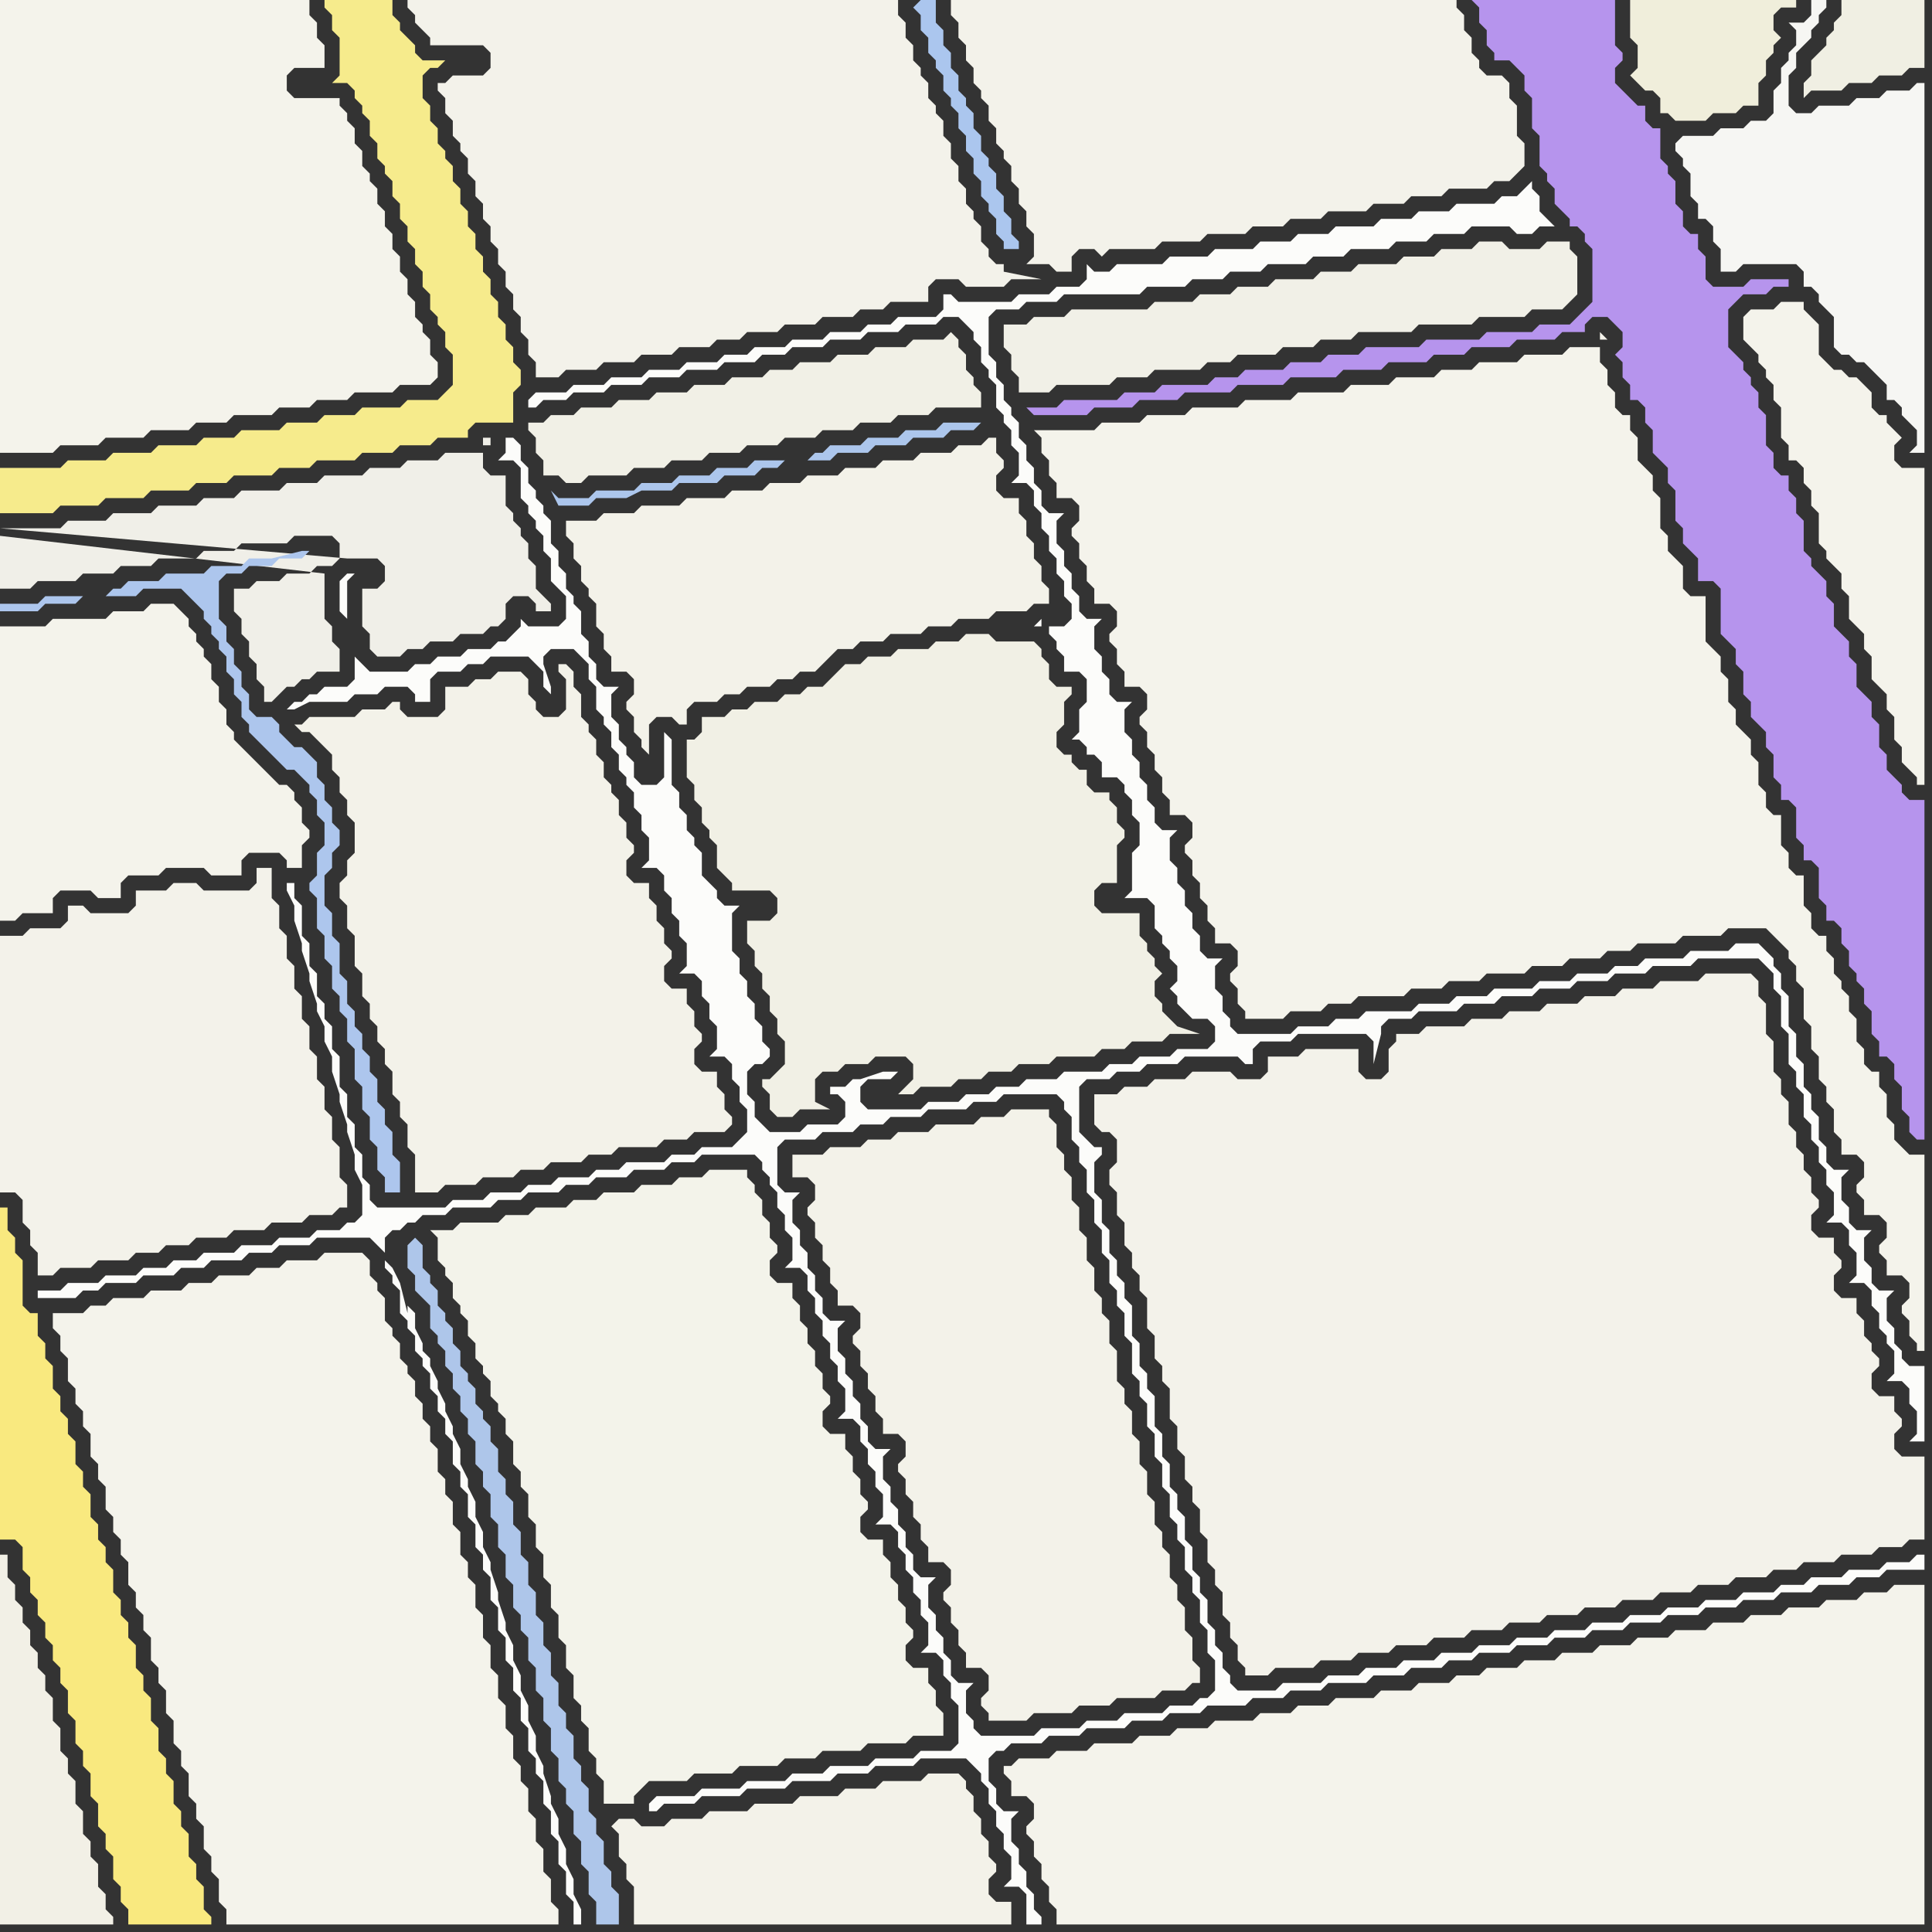 <svg width="256" height="256" xmlns="http://www.w3.org/2000/svg"><rect width="100%" height="100%" fill="#333333" stroke="none"/><script> 
var tempColor;
function hoverPath(evt){
obj = evt.target;
tempColor = obj.getAttribute("fill");
obj.setAttribute("fill","red");
//alert(tempColor);
//obj.setAttribute("stroke","red");}
function recoverPath(evt){
obj = evt.target;
obj.setAttribute("fill", tempColor);
//obj.setAttribute("stroke", tempColor);
}</script><path onmouseover="hoverPath(evt)" onmouseout="recoverPath(evt)" fill="rgb(244,243,235)" d="M  7,176l 0,0 1,1 0,2 1,1 0,3 1,1 0,2 1,1 0,2 1,1 0,3 1,1 0,2 1,1 0,3 1,1 0,2 1,1 0,2 1,1 0,3 1,1 0,2 1,1 0,2 1,1 0,3 1,1 0,2 1,1 0,3 1,1 0,3 1,1 0,2 1,1 0,3 1,1 0,2 1,1 0,3 1,1 0,2 1,1 0,3 1,1 0,2 44,0 0,-2 -1,-1 0,-3 -1,-1 0,-3 -1,-1 0,-3 -1,-1 0,-3 -1,-1 0,-2 -1,-1 0,-3 -1,-1 0,-3 -1,-1 0,-3 -1,-1 0,-3 -1,-1 0,-3 -1,-1 0,-3 -1,-1 0,-2 -1,-1 0,-3 -1,-1 0,-3 -1,-1 0,-2 -1,-1 0,-3 -1,-1 0,-2 -1,-1 0,-2 -1,-1 0,-2 -1,-1 0,-1 -1,-1 0,-2 -1,-1 0,-1 -1,-1 0,-3 -1,-1 0,-1 -1,-1 0,-2 -1,-1 -5,0 -1,1 -4,0 -1,1 -3,0 -1,1 -4,0 -1,1 -3,0 -1,1 -4,0 -1,1 -4,0 -1,1 -2,0 -1,1 -4,0Z"/>
<path onmouseover="hoverPath(evt)" onmouseout="recoverPath(evt)" fill="rgb(246,235,140)" d="M  0,65l 0,3 7,0 1,-1 5,0 1,-1 5,0 1,-1 5,0 1,-1 4,0 1,-1 5,0 1,-1 4,0 1,-1 5,0 1,-1 4,0 1,-1 4,0 1,-1 4,0 0,-1 1,-1 5,0 0,-4 1,-1 0,-2 -1,-1 0,-2 -1,-1 0,-2 -1,-1 0,-2 -1,-1 0,-2 -1,-1 0,-2 -1,-1 0,-2 -1,-1 0,-2 -1,-1 0,-2 -1,-1 0,-2 -1,-1 0,-1 -1,-1 0,-2 -1,-1 0,-2 -1,-1 0,-3 1,-1 1,0 1,-1 -3,0 -1,-1 0,-1 -1,-1 -1,-1 0,-1 -1,-1 0,-2 -9,0 0,1 1,1 0,2 1,1 0,5 -1,1 2,0 1,1 0,1 1,1 0,1 1,1 0,2 1,1 0,2 1,1 0,1 1,1 0,2 1,1 0,2 1,1 0,2 1,1 0,2 1,1 0,2 1,1 0,2 1,1 0,1 1,1 0,2 1,1 0,4 -1,1 -1,1 -4,0 -1,1 -5,0 -1,1 -4,0 -1,1 -4,0 -1,1 -5,0 -1,1 -4,0 -1,1 -5,0 -1,1 -5,0 -1,1 -5,0 -1,1 -8,0Z"/>
<path onmouseover="hoverPath(evt)" onmouseout="recoverPath(evt)" fill="rgb(249,233,127)" d="M  0,169l 0,35 2,0 1,1 0,3 1,1 0,2 1,1 0,2 1,1 0,2 1,1 0,2 1,1 0,2 1,1 0,3 1,1 0,3 1,1 0,2 1,1 0,3 1,1 0,3 1,1 0,2 1,1 0,3 1,1 0,2 1,1 0,2 11,0 0,-1 -1,-1 0,-3 -1,-1 0,-2 -1,-1 0,-3 -1,-1 0,-2 -1,-1 0,-3 -1,-1 0,-2 -1,-1 0,-3 -1,-1 0,-3 -1,-1 0,-2 -1,-1 0,-3 -1,-1 0,-2 -1,-1 0,-2 -1,-1 0,-3 -1,-1 0,-2 -1,-1 0,-2 -1,-1 0,-3 -1,-1 0,-2 -1,-1 0,-3 -1,-1 0,-2 -1,-1 0,-2 -1,-1 0,-3 -1,-1 0,-2 -1,-1 0,-3 -1,0 -1,-1 0,-6 -1,-1 0,-2 -1,-1 0,-3 -1,0Z"/>
<path onmouseover="hoverPath(evt)" onmouseout="recoverPath(evt)" fill="rgb(243,242,233)" d="M  42,98l 0,0 1,1 1,1 0,2 1,1 0,2 1,1 0,2 1,1 0,4 -1,1 0,2 -1,1 0,2 1,1 0,3 1,1 0,4 1,1 0,3 1,1 0,2 1,1 0,2 1,1 0,2 1,1 0,3 1,1 0,2 1,1 0,3 1,1 0,5 3,0 1,-1 4,0 1,-1 4,0 1,-1 3,0 1,-1 4,0 1,-1 3,0 1,-1 5,0 1,-1 3,0 1,-1 4,0 1,-1 0,-1 -1,-1 0,-2 -1,-1 0,-2 -2,0 -1,-1 0,-2 1,-1 0,-1 -1,-1 0,-2 -1,-1 0,-2 -2,0 -1,-1 0,-2 1,-1 0,-1 -1,-1 0,-2 -1,-1 0,-2 -1,-1 0,-2 -2,0 -1,-1 0,-2 1,-1 0,-1 -1,-1 0,-2 -1,-1 0,-2 -1,-1 0,-1 -1,-1 0,-2 -1,-1 0,-2 -1,-1 0,-1 -1,-1 0,-3 -1,-1 0,-2 -1,-1 -1,0 0,1 1,1 0,4 -1,1 -2,0 -1,-1 0,-1 -1,-1 0,-2 -1,-1 -3,0 -1,1 -2,0 -1,1 -3,0 0,3 -1,1 -4,0 -1,-1 0,-1 -1,0 -1,1 -3,0 -1,1 -6,0 -1,1 -1,0 1,1 1,0 1,1Z"/>
<path onmouseover="hoverPath(evt)" onmouseout="recoverPath(evt)" fill="rgb(241,240,230)" d="M  72,56l -2,0 0,1 1,1 0,2 1,1 0,2 2,0 1,1 2,0 1,-1 5,0 1,-1 4,0 1,-1 4,0 1,-1 4,0 1,-1 4,0 1,-1 4,0 1,-1 4,0 1,-1 4,0 1,-1 4,0 1,-1 6,0 0,-2 -1,-1 0,-1 -1,-1 0,-2 -1,-1 0,-1 -1,-1 -1,1 -4,0 -1,1 -4,0 -1,1 -4,0 -1,1 -4,0 -1,1 -3,0 -1,1 -4,0 -1,1 -4,0 -1,1 -4,0 -1,1 -4,0 -1,1 -4,0 -1,1 -3,0 -1,1Z"/>
<path onmouseover="hoverPath(evt)" onmouseout="recoverPath(evt)" fill="rgb(171,198,238)" d="M  121,1l 1,1 0,2 1,1 0,2 1,1 0,1 1,1 0,2 1,1 0,1 1,1 0,2 1,1 0,2 1,1 0,2 1,1 0,2 1,1 0,1 1,1 0,2 1,1 0,1 2,0 0,-1 -1,-1 0,-2 -1,-1 0,-2 -1,-1 0,-2 -1,-1 0,-1 -1,-1 0,-2 -1,-1 0,-2 -1,-1 0,-1 -1,-1 0,-2 -1,-1 0,-2 -1,-1 0,-2 -1,-1 0,-3 -2,0 -1,1Z"/>
<path onmouseover="hoverPath(evt)" onmouseout="recoverPath(evt)" fill="rgb(243,242,234)" d="M  143,0l -17,0 0,2 1,1 0,2 1,1 0,2 1,1 0,2 1,1 0,1 1,1 0,2 1,1 0,2 1,1 0,1 1,1 0,2 1,1 0,2 1,1 0,2 1,1 0,3 -1,1 3,0 1,1 2,0 0,-2 1,-1 2,0 1,1 1,-1 6,0 1,-1 5,0 1,-1 5,0 1,-1 4,0 1,-1 4,0 1,-1 5,0 1,-1 4,0 1,-1 4,0 1,-1 5,0 1,-1 2,0 1,-1 1,-1 0,-3 -1,-1 0,-4 -1,-1 0,-2 -1,-1 -2,0 -1,-1 0,-1 -1,-1 0,-2 -1,-1 0,-2 -1,-1 0,-1Z"/>
<path onmouseover="hoverPath(evt)" onmouseout="recoverPath(evt)" fill="rgb(182,148,237)" d="M  197,0l -2,0 1,1 0,2 1,1 0,2 1,1 0,1 2,0 1,1 1,1 0,2 1,1 0,4 1,1 0,4 1,1 0,1 1,1 0,2 1,1 1,1 0,1 1,0 1,1 0,1 1,1 0,7 -1,1 -1,1 -1,1 -4,0 -1,1 -6,0 -1,1 -7,0 -1,1 -7,0 -1,1 -4,0 -1,1 -4,0 -1,1 -5,0 -1,1 -3,0 -1,1 -6,0 -1,1 -4,0 -1,1 -7,0 -1,1 -4,0 1,1 7,0 1,-1 5,0 1,-1 5,0 1,-1 6,0 1,-1 6,0 1,-1 6,0 1,-1 5,0 1,-1 5,0 1,-1 4,0 1,-1 5,0 1,-1 5,0 1,-1 3,0 0,-1 1,-1 2,0 1,1 1,1 0,2 -1,1 1,1 0,2 1,1 0,2 1,0 1,1 0,2 1,1 0,3 1,1 1,1 0,2 1,1 0,4 1,1 0,2 1,1 1,1 0,3 2,0 1,1 0,6 1,1 1,1 0,2 1,1 0,3 1,1 0,2 1,1 1,1 0,2 1,1 0,3 1,1 0,2 1,0 1,1 0,4 1,1 0,2 1,0 1,1 0,4 1,1 0,2 1,0 1,1 0,2 1,1 0,2 1,1 0,1 1,1 0,2 1,1 0,3 1,1 0,2 1,0 1,1 0,2 1,1 0,3 1,1 0,2 1,1 1,0 0,-45 -2,0 -1,-1 0,-1 -1,-1 -1,-1 0,-2 -1,-1 0,-3 -1,-1 0,-2 -1,-1 -1,-1 0,-3 -1,-1 0,-2 -1,-1 -1,-1 0,-3 -1,-1 0,-2 -1,-1 -1,-1 0,-1 -1,-1 0,-4 -1,-1 0,-2 -1,-1 0,-2 -1,0 -1,-1 0,-2 -1,-1 0,-4 -1,-1 0,-2 -1,-1 0,-1 -1,-1 0,-1 -1,-1 -1,-1 0,-5 1,-1 1,-1 3,0 1,-1 2,0 0,-1 -5,0 -1,1 -4,0 -1,-1 0,-3 -1,-1 0,-2 -1,0 -1,-1 0,-2 -1,-1 0,-3 -1,-1 0,-1 -1,-1 0,-4 -1,0 -1,-1 0,-2 -1,0 -1,-1 -1,-1 -1,-1 0,-2 1,-1 0,-1 -1,-1 0,-6Z"/>
<path onmouseover="hoverPath(evt)" onmouseout="recoverPath(evt)" fill="rgb(240,238,219)" d="M  226,0l -10,0 0,5 1,1 0,3 -1,1 1,1 1,1 1,0 1,1 0,2 1,0 1,1 4,0 1,-1 3,0 1,-1 2,0 0,-3 1,-1 0,-2 1,-1 0,-1 1,-1 -1,-1 0,-2 1,-1 2,0 0,-1Z"/>
<path onmouseover="hoverPath(evt)" onmouseout="recoverPath(evt)" fill="rgb(243,242,233)" d="M  81,242l 0,0 1,1 0,3 1,1 0,2 1,1 0,5 50,0 0,-3 -2,0 -1,-1 0,-2 1,-1 0,-1 -1,-1 0,-2 -1,-1 0,-2 -1,-1 0,-2 -1,-1 0,-1 -1,-1 -4,0 -1,1 -5,0 -1,1 -4,0 -1,1 -5,0 -1,1 -5,0 -1,1 -5,0 -1,1 -4,0 -1,1 -3,0 -1,-1 -2,0 -1,1Z"/>
<path onmouseover="hoverPath(evt)" onmouseout="recoverPath(evt)" fill="rgb(244,243,235)" d="M  139,57l -2,0 1,1 0,2 1,1 0,2 1,1 0,2 2,0 1,1 0,2 -1,1 0,1 1,1 0,2 1,1 0,2 1,1 0,2 2,0 1,1 0,2 -1,1 0,1 1,1 0,2 1,1 0,2 2,0 1,1 0,2 -1,1 0,1 1,1 0,2 1,1 0,2 1,1 0,2 1,1 0,2 2,0 1,1 0,2 -1,1 0,1 1,1 0,2 1,1 0,2 1,1 0,2 1,1 0,2 2,0 1,1 0,2 -1,1 0,1 1,1 0,2 1,1 0,1 5,0 1,-1 4,0 1,-1 3,0 1,-1 6,0 1,-1 4,0 1,-1 4,0 1,-1 5,0 1,-1 4,0 1,-1 4,0 1,-1 3,0 1,-1 5,0 1,-1 5,0 1,-1 5,0 1,1 1,1 1,1 0,1 1,1 0,2 1,1 0,4 1,1 0,3 1,1 0,3 1,1 0,2 1,1 0,3 1,1 0,2 2,0 1,1 0,2 -1,1 0,1 1,1 0,2 2,0 1,1 0,2 -1,1 0,1 1,1 0,2 2,0 1,1 0,2 -1,1 0,1 1,1 0,2 1,1 0,1 1,0 0,-26 -2,0 -1,-1 -1,-1 0,-2 -1,-1 0,-3 -1,-1 0,-2 -1,0 -1,-1 0,-2 -1,-1 0,-3 -1,-1 0,-2 -1,-1 0,-1 -1,-1 0,-2 -1,-1 0,-2 -1,0 -1,-1 0,-2 -1,-1 0,-4 -1,0 -1,-1 0,-2 -1,-1 0,-4 -1,0 -1,-1 0,-2 -1,-1 0,-3 -1,-1 0,-2 -1,-1 -1,-1 0,-2 -1,-1 0,-3 -1,-1 0,-2 -1,-1 -1,-1 0,-6 -2,0 -1,-1 0,-3 -1,-1 -1,-1 0,-2 -1,-1 0,-4 -1,-1 0,-2 -1,-1 -1,-1 0,-3 -1,-1 0,-2 -1,0 -1,-1 0,-2 -1,-1 0,-2 -1,-1 0,-2 -4,0 -1,1 -5,0 -1,1 -5,0 -1,1 -4,0 -1,1 -5,0 -1,1 -5,0 -1,1 -6,0 -1,1 -6,0 -1,1 -6,0 -1,1 -5,0 -1,1 -5,0 -1,1 -6,0 73,-12 1,0 -1,-1 0,1 -73,12Z"/>
<path onmouseover="hoverPath(evt)" onmouseout="recoverPath(evt)" fill="rgb(244,243,235)" d="M  231,42l 0,3 1,1 1,1 0,1 1,1 0,1 1,1 0,2 1,1 0,4 1,1 0,2 1,0 1,1 0,2 1,1 0,2 1,1 0,4 1,1 0,1 1,1 1,1 0,2 1,1 0,3 1,1 1,1 0,2 1,1 0,3 1,1 1,1 0,2 1,1 0,3 1,1 0,2 1,1 1,1 0,1 1,0 0,-42 -3,0 -1,-1 0,-2 1,-1 -1,-1 0,0 -1,-1 0,-1 -1,0 -1,-1 0,-2 -1,-1 -1,-1 -1,0 -1,-1 -1,0 -1,-1 -1,-1 0,-4 -1,-1 -1,-1 0,-1 -3,0 -1,1 -3,0 -1,1Z"/>
<path onmouseover="hoverPath(evt)" onmouseout="recoverPath(evt)" fill="rgb(244,243,235)" d="M  0,19l 0,41 7,0 1,-1 5,0 1,-1 5,0 1,-1 5,0 1,-1 4,0 1,-1 5,0 1,-1 4,0 1,-1 4,0 1,-1 5,0 1,-1 4,0 1,-1 0,-2 -1,-1 0,-2 -1,-1 0,-1 -1,-1 0,-2 -1,-1 0,-2 -1,-1 0,-2 -1,-1 0,-2 -1,-1 0,-2 -1,-1 0,-2 -1,-1 0,-1 -1,-1 0,-2 -1,-1 0,-2 -1,-1 0,-1 -1,-1 0,-1 -6,0 -1,-1 0,-2 1,-1 4,0 0,-3 -1,-1 0,-2 -1,-1 0,-2 -41,0Z"/>
<path onmouseover="hoverPath(evt)" onmouseout="recoverPath(evt)" fill="rgb(243,242,233)" d="M  107,156l 1,1 0,2 -1,1 0,1 1,1 0,2 1,1 0,2 1,1 0,2 1,1 0,2 2,0 1,1 0,2 -1,1 0,1 1,1 0,2 1,1 0,2 1,1 0,2 1,1 0,2 2,0 1,1 0,2 -1,1 0,1 1,1 0,2 1,1 0,2 1,1 0,2 1,1 0,2 2,0 1,1 0,2 -1,1 0,1 1,1 0,2 1,1 0,2 1,1 0,2 2,0 1,1 0,2 -1,1 0,1 1,1 0,1 5,0 1,-1 5,0 1,-1 4,0 1,-1 5,0 1,-1 3,0 1,-1 1,0 0,-2 -1,-1 0,-3 -1,-1 0,-3 -1,-1 0,-2 -1,-1 0,-3 -1,-1 0,-2 -1,-1 0,-3 -1,-1 0,-3 -1,-1 0,-3 -1,-1 0,-3 -1,-1 0,-2 -1,-1 0,-4 -1,-1 0,-3 -1,-1 0,-2 -1,-1 0,-3 -1,-1 0,-3 -1,-1 0,-3 -1,-1 0,-3 -1,-1 0,-2 -1,-1 0,-3 -1,-1 0,-1 -5,0 -1,1 -3,0 -1,1 -5,0 -1,1 -4,0 -1,1 -3,0 -1,1 -4,0 -1,1 -4,0 0,3Z"/>
<path onmouseover="hoverPath(evt)" onmouseout="recoverPath(evt)" fill="rgb(244,243,235)" d="M  134,234l -1,0 0,1 1,1 0,2 2,0 1,1 0,2 -1,1 0,1 1,1 0,2 1,1 0,2 1,1 0,2 1,1 0,2 115,0 0,-45 -4,0 -1,1 -3,0 -1,1 -4,0 -1,1 -4,0 -1,1 -4,0 -1,1 -4,0 -1,1 -4,0 -1,1 -4,0 -1,1 -4,0 -1,1 -4,0 -1,1 -4,0 -1,1 -4,0 -1,1 -3,0 -1,1 -4,0 -1,1 -4,0 -1,1 -5,0 -1,1 -4,0 -1,1 -4,0 -1,1 -5,0 -1,1 -4,0 -1,1 -4,0 -1,1 -5,0 -1,1 -4,0 -1,1 -4,0 -1,1Z"/>
<path onmouseover="hoverPath(evt)" onmouseout="recoverPath(evt)" fill="rgb(243,242,234)" d="M  145,147l 0,2 1,1 1,0 1,1 0,3 -1,1 0,2 1,1 0,3 1,1 0,3 1,1 0,2 1,1 0,2 1,1 0,4 1,1 0,3 1,1 0,2 1,1 0,4 1,1 0,3 1,1 0,3 1,1 0,2 1,1 0,3 1,1 0,3 1,1 0,2 1,1 0,3 1,1 0,2 1,1 0,2 1,1 0,1 3,0 1,-1 5,0 1,-1 4,0 1,-1 4,0 1,-1 4,0 1,-1 4,0 1,-1 4,0 1,-1 4,0 1,-1 4,0 1,-1 4,0 1,-1 4,0 1,-1 4,0 1,-1 4,0 1,-1 4,0 1,-1 3,0 1,-1 4,0 1,-1 4,0 1,-1 3,0 1,-1 2,0 0,-11 -3,0 -1,-1 0,-2 1,-1 0,-1 -1,-1 0,-2 -2,0 -1,-1 0,-2 1,-1 0,-1 -1,-1 0,-1 -1,-1 0,-2 -1,-1 0,-2 -2,0 -1,-1 0,-2 1,-1 0,-1 -1,-1 0,-2 -2,0 -1,-1 0,-2 1,-1 0,-1 -1,-1 0,-2 -1,-1 0,-2 -1,-1 0,-2 -1,-1 0,-3 -1,-1 0,-2 -1,-1 0,-4 -1,-1 0,-4 -1,-1 0,-2 -1,-1 -6,0 -1,1 -5,0 -1,1 -4,0 -1,1 -4,0 -1,1 -4,0 -1,1 -4,0 -1,1 -4,0 -1,1 -5,0 -1,1 -3,0 0,1 -1,1 0,3 -1,1 -2,0 -1,-1 0,-3 -7,0 -1,1 -4,0 0,2 -1,1 -3,0 -1,-1 -5,0 -1,1 -4,0 -1,1 -3,0 -1,1 -3,0Z"/>
<path onmouseover="hoverPath(evt)" onmouseout="recoverPath(evt)" fill="rgb(246,246,243)" d="M  222,19l 0,1 1,1 0,1 1,1 0,3 1,1 0,2 1,0 1,1 0,2 1,1 0,3 2,0 1,-1 7,0 1,1 0,2 1,0 1,1 0,1 1,1 1,1 0,4 1,1 1,0 1,1 1,0 1,1 1,1 1,1 0,2 1,0 1,1 0,1 1,1 1,1 0,2 -1,1 2,0 0,-49 -1,0 -1,1 -3,0 -1,1 -3,0 -1,1 -4,0 -1,1 -2,0 -1,-1 0,-4 1,-1 0,-2 1,-1 1,-1 0,-1 1,-1 0,-1 1,-1 0,-1 -2,0 0,2 -1,1 -2,0 1,1 0,2 -1,1 0,1 -1,1 0,2 -1,1 0,3 -1,1 -2,0 -1,1 -3,0 -1,1 -4,0 -1,1Z"/>
<path onmouseover="hoverPath(evt)" onmouseout="recoverPath(evt)" fill="rgb(244,243,235)" d="M  1,83l -1,0 0,39 2,0 1,-1 4,0 0,-2 1,-1 4,0 1,1 3,0 0,-2 1,-1 4,0 1,-1 5,0 1,1 4,0 0,-2 1,-1 4,0 1,1 0,1 2,0 0,-3 1,-1 0,-1 -1,-1 0,-2 -1,-1 0,-1 -1,-1 -1,0 -1,-1 -1,-1 -1,-1 -1,-1 -1,-1 -1,-1 0,-1 -1,-1 0,-2 -1,-1 0,-2 -1,-1 0,-2 -1,-1 0,-1 -1,-1 0,-1 -1,-1 0,-1 -1,-1 -1,-1 -3,0 -1,1 -4,0 -1,1 -7,0 -1,1Z"/>
<path onmouseover="hoverPath(evt)" onmouseout="recoverPath(evt)" fill="rgb(243,242,234)" d="M  59,11l -1,0 0,1 1,1 0,2 1,1 0,2 1,1 0,1 1,1 0,2 1,1 0,2 1,1 0,2 1,1 0,2 1,1 0,2 1,1 0,2 1,1 0,2 1,1 0,2 1,1 0,2 1,1 0,2 3,0 1,-1 4,0 1,-1 4,0 1,-1 4,0 1,-1 4,0 1,-1 3,0 1,-1 4,0 1,-1 4,0 1,-1 4,0 1,-1 3,0 1,-1 5,0 0,-2 1,-1 3,0 1,1 5,0 1,-1 4,0 -5,-1 0,-1 -1,0 -1,-1 0,-1 -1,-1 0,-2 -1,-1 0,-1 -1,-1 0,-2 -1,-1 0,-2 -1,-1 0,-2 -1,-1 0,-2 -1,-1 0,-1 -1,-1 0,-2 -1,-1 0,-1 -1,-1 0,-2 -1,-1 0,-2 -1,-1 0,-2 -65,0 0,1 1,1 0,1 1,1 1,1 0,1 7,0 1,1 0,2 -1,1 -4,0 -1,1Z"/>
<path onmouseover="hoverPath(evt)" onmouseout="recoverPath(evt)" fill="rgb(241,240,229)" d="M  139,88l 0,0 -1,-1 0,-1 -1,-1 -5,0 -1,-1 -3,0 -1,1 -3,0 -1,1 -4,0 -1,1 -3,0 -1,1 -2,0 -1,1 -1,1 -1,1 -2,0 -1,1 -2,0 -1,1 -3,0 -1,1 -2,0 -1,1 -3,0 0,2 -1,1 -1,0 0,5 1,1 0,2 1,1 0,2 1,1 0,1 1,1 0,3 1,1 1,1 0,1 5,0 1,1 0,2 -1,1 -3,0 0,3 1,1 0,2 1,1 0,2 1,1 0,2 1,1 0,2 1,1 0,3 -1,1 -1,1 -1,0 0,1 1,1 0,2 1,1 2,0 1,-1 4,0 -2,-1 0,-3 1,-1 2,0 1,-1 3,0 1,-1 4,0 1,1 0,2 -1,1 -1,1 2,0 1,-1 4,0 1,-1 3,0 1,-1 3,0 1,-1 4,0 1,-1 5,0 1,-1 3,0 1,-1 4,0 1,-1 4,0 -3,-1 0,0 -1,-1 -1,-1 0,-1 -1,-1 0,-2 1,-1 -1,-1 0,-1 -1,-1 0,-1 -1,-1 0,-3 -5,0 -1,-1 0,-2 1,-1 2,0 0,-5 1,-1 0,-1 -1,-1 0,-2 -1,-1 0,-1 -2,0 -1,-1 0,-2 -1,0 -1,-1 0,-1 -1,0 -1,-1 0,-2 1,-1 0,-3 1,-1 0,-1 -2,0 -1,-1Z"/>
<path onmouseover="hoverPath(evt)" onmouseout="recoverPath(evt)" fill="rgb(242,240,230)" d="M  13,255l 2,0 0,-1 -1,-1 0,-2 -1,-1 0,-3 -1,-1 0,-2 -1,-1 0,-3 -1,-1 0,-3 -1,-1 0,-2 -1,-1 0,-3 -1,-1 0,-3 -1,-1 0,-2 -1,-1 0,-2 -1,-1 0,-2 -1,-1 0,-2 -1,-1 0,-2 -1,-1 0,-3 -1,0 0,49Z"/>
<path onmouseover="hoverPath(evt)" onmouseout="recoverPath(evt)" fill="rgb(243,243,234)" d="M  58,165l 0,2 1,1 0,1 1,1 0,2 1,1 0,1 1,1 0,2 1,1 0,2 1,1 0,1 1,1 0,2 1,1 0,1 1,1 0,2 1,1 0,3 1,1 0,2 1,1 0,3 1,1 0,3 1,1 0,3 1,1 0,3 1,1 0,3 1,1 0,3 1,1 0,3 1,1 0,2 1,1 0,3 1,1 0,2 1,1 0,3 4,0 0,-1 1,-1 1,-1 5,0 1,-1 5,0 1,-1 5,0 1,-1 4,0 1,-1 5,0 1,-1 5,0 1,-1 4,0 0,-3 -1,-1 0,-2 -1,-1 0,-2 -2,0 -1,-1 0,-2 1,-1 0,-1 -1,-1 0,-2 -1,-1 0,-2 -1,-1 0,-2 -1,-1 0,-2 -2,0 -1,-1 0,-2 1,-1 0,-1 -1,-1 0,-2 -1,-1 0,-2 -1,-1 0,-2 -2,0 -1,-1 0,-2 1,-1 0,-1 -1,-1 0,-2 -1,-1 0,-2 -1,-1 0,-2 -1,-1 0,-2 -1,-1 0,-2 -2,0 -1,-1 0,-2 1,-1 0,-1 -1,-1 0,-2 -1,-1 0,-2 -1,-1 0,-1 -1,-1 0,-1 -5,0 -1,1 -3,0 -1,1 -4,0 -1,1 -4,0 -1,1 -3,0 -1,1 -4,0 -1,1 -3,0 -1,1 -5,0 -1,1 -3,0 1,1Z"/>
<path onmouseover="hoverPath(evt)" onmouseout="recoverPath(evt)" fill="rgb(172,198,236)" d="M  104,61l -4,0 -1,1 -4,0 -1,1 -4,0 -1,1 -4,0 -1,1 -5,0 -1,1 -4,0 -1,-1 1,2 4,0 1,-1 4,0 2,-1 4,0 1,-1 5,0 1,-1 4,0 1,-1 2,0 1,-1 6,0 1,-1 4,0 1,-1 4,0 1,-1 4,0 1,-1 3,0 1,-1 -5,0 -1,1 -4,0 -1,1 -4,0 -1,1 -4,0 -1,1 -1,0 -1,1Z"/>
<path onmouseover="hoverPath(evt)" onmouseout="recoverPath(evt)" fill="rgb(241,240,231)" d="M  133,45l 0,1 1,1 0,2 1,1 0,2 4,0 1,-1 7,0 1,-1 4,0 1,-1 6,0 1,-1 3,0 1,-1 5,0 1,-1 4,0 1,-1 4,0 1,-1 7,0 1,-1 7,0 1,-1 6,0 1,-1 4,0 1,-1 1,-1 0,-5 -1,-1 0,-1 -3,0 -1,1 -4,0 -1,-1 -3,0 -1,1 -4,0 -1,1 -4,0 -1,1 -5,0 -1,1 -4,0 -1,1 -5,0 -1,1 -4,0 -1,1 -4,0 -1,1 -5,0 -1,1 -10,0 -1,1 -4,0 -1,1 -3,0Z"/>
<path onmouseover="hoverPath(evt)" onmouseout="recoverPath(evt)" fill="rgb(240,239,227)" d="M  242,5l 0,1 -1,1 -1,1 0,2 -1,1 0,2 1,-1 4,0 1,-1 3,0 1,-1 3,0 1,-1 2,0 0,-9 -11,0 0,2 -1,1 0,1 -1,1Z"/>
<path onmouseover="hoverPath(evt)" onmouseout="recoverPath(evt)" fill="rgb(243,242,234)" d="M  0,126l 0,32 2,0 1,1 0,3 1,1 0,2 1,1 0,3 2,0 1,-1 4,0 1,-1 4,0 1,-1 3,0 1,-1 3,0 1,-1 4,0 1,-1 4,0 1,-1 4,0 1,-1 3,0 1,-1 1,0 0,-3 -1,-1 0,-4 -1,-1 0,-3 -1,-1 0,-3 -1,-1 0,-3 -1,-1 0,-3 -1,-1 0,-3 -1,-1 0,-3 -1,-1 0,-3 -1,-1 0,-3 -1,-1 0,-4 -2,0 0,2 -1,1 -6,0 -1,-1 -3,0 -1,1 -4,0 0,2 -1,1 -5,0 -1,-1 -2,0 0,2 -1,1 -4,0 -1,1 -3,0Z"/>
<path onmouseover="hoverPath(evt)" onmouseout="recoverPath(evt)" fill="rgb(174,198,234)" d="M  54,166l 0,2 1,1 0,2 1,1 1,1 0,3 1,1 0,1 1,1 0,2 1,1 0,2 1,1 0,2 1,1 0,2 1,1 0,3 1,1 0,2 1,1 0,3 1,1 0,3 1,1 0,3 1,1 0,3 1,1 0,2 1,1 0,3 1,1 0,3 1,1 0,3 1,1 0,3 1,1 0,3 1,1 0,2 1,1 0,3 1,1 0,3 1,1 0,3 1,1 0,3 3,0 0,-4 -1,-1 0,-2 -1,-1 0,-3 -1,-1 0,-2 -1,-1 0,-3 -1,-1 0,-2 -1,-1 0,-3 -1,-1 0,-2 -1,-1 0,-3 -1,-1 0,-3 -1,-1 0,-3 -1,-1 0,-3 -1,-1 0,-3 -1,-1 0,-3 -1,-1 0,-3 -1,-1 0,-2 -1,-1 0,-3 -1,-1 0,-2 -1,-1 0,-1 -1,-1 0,-2 -1,-1 0,-1 -1,-1 0,-2 -1,-1 0,-2 -1,-1 0,-1 -1,-1 0,-2 -1,-1 0,-1 -1,-1 0,-3 -1,-1 -1,1Z"/>
<path onmouseover="hoverPath(evt)" onmouseout="recoverPath(evt)" fill="rgb(243,242,233)" d="M  76,69l -1,0 0,2 1,1 0,2 1,1 0,2 1,1 0,1 1,1 0,3 1,1 0,2 1,1 0,2 2,0 1,1 0,2 -1,1 0,1 1,1 0,2 1,1 0,1 1,1 0,-4 1,-1 2,0 1,1 1,0 0,-2 1,-1 3,0 1,-1 2,0 1,-1 3,0 1,-1 2,0 1,-1 2,0 1,-1 2,-2 2,0 1,-1 3,0 1,-1 4,0 1,-1 3,0 1,-1 4,0 1,-1 4,0 1,-1 2,0 0,-2 -1,-1 0,-2 -1,-1 0,-2 -1,-1 0,-2 -1,-1 0,-2 -2,0 -1,-1 0,-2 1,-1 0,-1 -1,-1 0,-2 -1,0 -1,1 -3,0 -1,1 -4,0 -1,1 -4,0 -1,1 -4,0 -1,1 -4,0 -1,1 -4,0 -1,1 -4,0 -1,1 -5,0 -1,1 -5,0 -1,1 -4,0 -1,1Z"/>
<path onmouseover="hoverPath(evt)" onmouseout="recoverPath(evt)" fill="rgb(240,239,232)" d="M  0,71l 0,7 4,0 1,-1 5,0 1,-1 4,0 1,-1 4,0 1,-1 5,0 1,-1 4,0 1,-1 6,0 1,-1 5,0 1,1 0,2 -1,1 -2,0 -1,1 -3,0 -1,1 -3,0 -1,1 -2,0 0,3 1,1 0,2 1,1 0,2 1,1 0,2 1,1 0,2 1,0 1,-1 0,0 1,-1 1,0 1,-1 1,0 1,-1 3,0 0,-3 -1,-1 0,-2 -1,-1 0,-6 -43,-5 46,3 4,0 1,1 0,2 -1,1 -2,0 0,5 1,1 0,2 1,1 3,0 1,-1 2,0 1,-1 3,0 1,-1 3,0 1,-1 1,0 1,-1 0,-2 1,-1 2,0 1,1 0,1 2,0 0,-1 -1,-1 0,0 -1,-1 0,-3 -1,-1 0,-2 -1,-1 0,-1 -1,-1 0,-1 -1,-1 0,-4 -2,0 -1,-1 0,-2 -5,0 -1,1 -4,0 -1,1 -4,0 -1,1 -5,0 -1,1 -4,0 -1,1 -5,0 -1,1 -4,0 -1,1 -5,0 -1,1 -5,0 -1,1 -5,0 -1,1 -8,0 46,4 -46,-3 64,-12 1,0 0,-1 -1,0 0,1 -64,12Z"/>
<path onmouseover="hoverPath(evt)" onmouseout="recoverPath(evt)" fill="rgb(173,198,237)" d="M  11,79l -5,0 -1,1 -5,0 0,1 5,0 1,-1 4,0 1,-1 7,0 1,-1 5,0 1,1 1,1 1,1 0,1 1,1 0,1 1,1 0,1 1,1 0,2 1,1 0,2 1,1 0,2 1,1 0,1 1,1 1,1 1,1 1,1 1,1 1,0 1,1 1,1 0,1 1,1 0,2 1,1 0,3 -1,1 0,3 -1,1 0,1 1,1 0,4 1,1 0,3 1,1 0,3 1,1 0,2 1,1 0,3 1,1 0,4 1,1 0,3 1,1 0,3 1,1 0,3 1,1 0,2 2,0 0,-4 -1,-1 0,-3 -1,-1 0,-2 -1,-1 0,-3 -1,-1 0,-2 -1,-1 0,-2 -1,-1 0,-2 -1,-1 0,-3 -1,-1 0,-4 -1,-1 0,-3 -1,-1 0,-4 1,-1 0,-2 1,-1 0,-2 -1,-1 0,-2 -1,-1 0,-2 -1,-1 0,-2 -1,-1 -1,-1 -1,0 -1,-1 -1,-1 0,-1 -1,-1 -2,0 -1,-1 0,-2 -1,-1 0,-2 -1,-1 0,-2 -1,-1 0,-2 -1,-1 0,-5 1,-1 2,0 1,-1 3,0 1,-1 3,0 1,-1 -1,0 -4,1 -3,0 -1,1 -4,0 -1,1 -5,0 -1,1 -4,0 -1,1 -1,0 -1,1Z"/>
<path onmouseover="hoverPath(evt)" onmouseout="recoverPath(evt)" fill="rgb(252,252,250)" d="M  86,239l 0,1 1,0 1,-1 4,0 1,-1 5,0 1,-1 5,0 1,-1 5,0 1,-1 4,0 1,-1 5,0 1,-1 6,0 1,1 1,1 0,1 1,1 0,2 1,1 0,2 1,1 0,2 1,1 0,3 -1,1 2,0 1,1 0,4 2,0 0,-1 -1,-1 0,-2 -1,-1 0,-2 -1,-1 0,-2 -1,-1 0,-3 1,-1 -2,0 -1,-1 0,-2 -1,-1 0,-3 1,-1 1,0 1,-1 4,0 1,-1 4,0 1,-1 5,0 1,-1 4,0 1,-1 4,0 1,-1 5,0 1,-1 4,0 1,-1 4,0 1,-1 5,0 1,-1 4,0 1,-1 4,0 1,-1 3,0 1,-1 4,0 1,-1 4,0 1,-1 4,0 1,-1 4,0 1,-1 4,0 1,-1 4,0 1,-1 4,0 1,-1 4,0 1,-1 4,0 1,-1 4,0 1,-1 3,0 1,-1 5,0 0,-2 -1,0 -1,1 -3,0 -1,1 -4,0 -1,1 -4,0 -1,1 -3,0 -1,1 -4,0 -1,1 -4,0 -1,1 -4,0 -1,1 -4,0 -1,1 -4,0 -1,1 -4,0 -1,1 -4,0 -1,1 -4,0 -1,1 -4,0 -1,1 -4,0 -1,1 -4,0 -1,1 -4,0 -1,1 -5,0 -1,1 -5,0 -1,-1 0,-1 -1,-1 0,-2 -1,-1 0,-2 -1,-1 0,-3 -1,-1 0,-2 -1,-1 0,-3 -1,-1 0,-3 -1,-1 0,-2 -1,-1 0,-3 -1,-1 0,-3 -1,-1 0,-4 -1,-1 0,-2 -1,-1 0,-3 -1,-1 0,-4 -1,-1 0,-2 -1,-1 0,-2 -1,-1 0,-3 -1,-1 0,-3 -1,-1 0,-4 1,-1 0,-1 -1,0 -1,-1 -1,-1 0,-6 1,-1 3,0 1,-1 3,0 1,-1 4,0 1,-1 7,0 1,1 1,0 0,-2 1,-1 4,0 1,-1 9,0 1,1 0,3 1,-4 0,-1 1,-1 3,0 1,-1 5,0 1,-1 4,0 1,-1 4,0 1,-1 4,0 1,-1 4,0 1,-1 4,0 1,-1 5,0 1,-1 8,0 1,1 1,1 0,2 1,1 0,4 1,1 0,4 1,1 0,2 1,1 0,3 1,1 0,2 1,1 0,2 1,1 0,2 1,1 0,3 -1,1 2,0 1,1 0,2 1,1 0,3 -1,1 2,0 1,1 0,2 1,1 0,2 1,1 0,1 1,1 0,3 -1,1 2,0 1,1 0,2 1,1 0,3 -1,1 2,0 0,-10 -2,0 -1,-1 0,-1 -1,-1 0,-2 -1,-1 0,-3 1,-1 -2,0 -1,-1 0,-2 -1,-1 0,-3 1,-1 -2,0 -1,-1 0,-2 -1,-1 0,-3 1,-1 -2,0 -1,-1 0,-2 -1,-1 0,-3 -1,-1 0,-2 -1,-1 0,-3 -1,-1 0,-3 -1,-1 0,-4 -1,-1 0,-2 -1,-1 0,-1 -1,-1 -1,-1 -3,0 -1,1 -5,0 -1,1 -5,0 -1,1 -3,0 -1,1 -4,0 -1,1 -4,0 -1,1 -5,0 -1,1 -4,0 -1,1 -4,0 -1,1 -6,0 -1,1 -3,0 -1,1 -4,0 -1,1 -7,0 -1,-1 0,-1 -1,-1 0,-2 -1,-1 0,-3 1,-1 -2,0 -1,-1 0,-2 -1,-1 0,-2 -1,-1 0,-2 -1,-1 0,-2 -1,-1 0,-3 1,-1 -2,0 -1,-1 0,-2 -1,-1 0,-2 -1,-1 0,-2 -1,-1 0,-2 -1,-1 0,-3 1,-1 -2,0 -1,-1 0,-2 -1,-1 0,-2 -1,-1 0,-3 1,-1 -2,0 -1,-1 0,-2 -1,-1 0,-2 -1,-1 0,-2 -1,-1 0,-3 1,-1 -2,0 -1,-1 0,-2 -1,-1 0,-2 -1,-1 0,-2 -1,-1 0,-2 -1,-1 0,-1 -1,-1 0,-2 -1,-1 0,-2 -1,-1 0,-5 1,-1 3,0 1,-1 4,0 1,-1 10,0 1,-1 5,0 1,-1 4,0 1,-1 4,0 1,-1 5,0 1,-1 4,0 1,-1 5,0 1,-1 4,0 1,-1 4,0 1,-1 5,0 1,1 2,0 1,-1 2,0 -1,-1 0,0 -1,-1 0,-2 -1,-1 0,-1 -1,1 0,0 -1,1 -2,0 -1,1 -5,0 -1,1 -4,0 -1,1 -4,0 -1,1 -5,0 -1,1 -4,0 -1,1 -4,0 -1,1 -5,0 -1,1 -5,0 -1,1 -6,0 -1,1 -2,0 -1,-1 0,2 -1,1 -3,0 -1,1 -4,0 -1,1 -7,0 -1,-1 -1,0 0,2 -1,1 -5,0 -1,1 -3,0 -1,1 -4,0 -1,1 -4,0 -1,1 -4,0 -1,1 -3,0 -1,1 -4,0 -1,1 -4,0 -1,1 -4,0 -1,1 -4,0 -1,1 -4,0 -1,1 0,1 1,0 1,-1 3,0 1,-1 4,0 1,-1 4,0 1,-1 4,0 1,-1 4,0 1,-1 4,0 1,-1 3,0 1,-1 4,0 1,-1 4,0 1,-1 4,0 1,-1 4,0 1,-1 2,0 1,1 1,1 0,1 1,1 0,2 1,1 0,1 1,1 0,3 1,1 0,1 1,1 0,2 1,1 0,3 -1,1 2,0 1,1 0,2 1,1 0,2 1,1 0,2 1,1 0,2 1,1 0,2 1,1 0,2 -1,1 -2,0 0,1 1,1 0,1 1,1 0,2 2,0 1,1 0,3 -1,1 0,3 -1,1 1,0 1,1 0,1 1,0 1,1 0,2 2,0 1,1 0,1 1,1 0,2 1,1 0,3 -1,1 0,5 -1,1 3,0 1,1 0,3 1,1 0,1 1,1 0,1 1,1 0,2 -1,1 1,1 0,1 1,1 1,1 2,0 1,1 0,2 -1,1 -4,0 -1,1 -4,0 -1,1 -3,0 -1,1 -5,0 -1,1 -4,0 -1,1 -3,0 -1,1 -3,0 -1,1 -4,0 -1,1 -7,0 -1,-1 0,-2 1,-1 3,0 1,-1 -2,0 -3,1 -1,0 -1,1 -2,0 0,1 1,0 1,1 0,2 -1,1 -4,0 -1,1 -4,0 -1,-1 -1,-1 0,-2 -1,-1 0,-3 1,-1 1,0 1,-1 0,-1 -1,-1 0,-2 -1,-1 0,-2 -1,-1 0,-2 -1,-1 0,-2 -1,-1 0,-5 1,-1 -2,0 -1,-1 0,-1 -1,-1 -1,-1 0,-3 -1,-1 0,-1 -1,-1 0,-2 -1,-1 0,-2 -1,-1 0,-6 -1,-1 0,6 -1,1 -2,0 -1,-1 0,-2 -1,-1 0,-1 -1,-1 0,-2 -1,-1 0,-3 1,-1 -2,0 -1,-1 0,-2 -1,-1 0,-2 -1,-1 0,-3 -1,-1 0,-1 -1,-1 0,-2 -1,-1 0,-2 -1,-1 0,-3 -1,-1 0,-1 -1,-1 0,-1 -1,-1 0,-2 -1,-1 0,-2 -1,-1 -1,0 0,2 -1,1 2,0 1,1 0,4 1,1 0,1 1,1 0,1 1,1 0,2 1,1 0,3 1,1 1,1 0,3 -1,1 -4,0 -1,-1 0,1 -1,1 0,0 -1,1 -1,0 -1,1 -3,0 -1,1 -3,0 -1,1 -2,0 -1,1 -5,0 -1,-1 -1,-1 0,3 -1,1 -3,0 -1,1 -1,0 -1,1 -1,0 -1,1 1,0 2,-1 5,0 1,-1 3,0 1,-1 3,0 1,1 0,1 2,0 0,-3 1,-1 3,0 1,-1 2,0 1,-1 5,0 1,1 1,1 0,2 1,1 0,-1 -1,-3 0,-1 1,-1 3,0 1,1 1,1 0,2 1,1 0,3 1,1 0,1 1,1 0,2 1,1 0,2 1,1 0,1 1,1 0,2 1,1 0,2 1,1 0,3 -1,1 2,0 1,1 0,2 1,1 0,2 1,1 0,2 1,1 0,3 -1,1 2,0 1,1 0,2 1,1 0,2 1,1 0,3 -1,1 2,0 1,1 0,2 1,1 0,2 1,1 0,3 -1,1 -1,1 -4,0 -1,1 -3,0 -1,1 -5,0 -1,1 -3,0 -1,1 -4,0 -1,1 -3,0 -1,1 -4,0 -1,1 -4,0 -1,1 -9,0 -1,-1 0,-2 -1,-1 0,-3 -1,-1 0,-3 -1,-1 0,-3 -1,-1 0,-4 -1,-1 0,-3 -1,-1 0,-2 -1,-1 0,-3 -1,-1 0,-3 -1,-1 0,-4 -1,-1 0,-2 -1,0 0,1 1,2 0,2 1,3 0,1 1,3 0,1 1,3 0,1 1,2 0,2 1,2 0,2 1,3 0,1 1,3 0,1 1,3 0,2 1,2 0,4 -1,1 -1,0 -1,1 -3,0 -1,1 -4,0 -1,1 -4,0 -1,1 -4,0 -1,1 -3,0 -1,1 -3,0 -1,1 -4,0 -1,1 -4,0 -1,1 -3,0 0,1 5,0 1,-1 2,0 1,-1 4,0 1,-1 4,0 1,-1 3,0 1,-1 4,0 1,-1 3,0 1,-1 4,0 1,-1 7,0 1,1 1,1 0,-2 1,-1 1,0 1,-1 1,0 1,-1 3,0 1,-1 5,0 1,-1 3,0 1,-1 4,0 1,-1 3,0 1,-1 4,0 1,-1 4,0 1,-1 3,0 1,-1 7,0 1,1 0,1 1,1 0,1 1,1 0,2 1,1 0,2 1,1 0,3 -1,1 2,0 1,1 0,2 1,1 0,2 1,1 0,2 1,1 0,2 1,1 0,2 1,1 0,3 -1,1 2,0 1,1 0,2 1,1 0,2 1,1 0,2 1,1 0,3 -1,1 2,0 1,1 0,2 1,1 0,2 1,1 0,2 1,1 0,2 1,1 0,3 -1,1 2,0 1,1 0,2 1,1 0,2 1,1 0,5 -1,1 -4,0 -1,1 -5,0 -1,1 -5,0 -1,1 -4,0 -1,1 -5,0 -1,1 -5,0 -1,1 -5,0 -1,1 42,-12 0,-3 1,-1 -2,0 -1,-1 0,-2 -1,-1 0,-2 -1,-1 0,-2 -1,-1 0,-3 1,-1 -2,0 -1,-1 0,-2 -1,-1 0,-2 -1,-1 0,-2 -1,-1 0,-2 -1,-1 0,-3 1,-1 -2,0 -1,-1 0,-2 -1,-1 0,-2 -1,-1 0,-2 -1,-1 0,-2 -1,-1 0,-3 1,-1 -2,0 -1,-1 0,-2 -1,-1 0,-2 -1,-1 0,-2 -1,-1 0,-2 -1,-1 0,-3 1,-1 -2,0 -1,-1 0,-5 1,-1 4,0 1,-1 4,0 1,-1 3,0 1,-1 4,0 1,-1 5,0 1,-1 3,0 1,-1 7,0 1,1 0,1 1,1 0,3 1,1 0,2 1,1 0,3 1,1 0,3 1,1 0,3 1,1 0,3 1,1 0,2 1,1 0,3 1,1 0,4 1,1 0,2 1,1 0,3 1,1 0,3 1,1 0,3 1,1 0,3 1,1 0,2 1,1 0,3 1,1 0,2 1,1 0,3 1,1 0,3 1,1 0,4 -1,1 -1,0 -1,1 -3,0 -1,1 -5,0 -1,1 -4,0 -1,1 -5,0 -1,1 -7,0 -1,-1 0,-1 -1,-1 -42,12 -35,-72 0,1 1,1 0,1 1,1 0,3 1,1 0,1 1,1 0,2 1,1 0,1 1,1 0,2 1,1 0,2 1,1 0,2 1,1 0,3 1,1 0,2 1,1 0,3 1,1 0,3 1,1 0,2 1,1 0,3 1,1 0,3 1,1 0,3 1,1 0,3 1,1 0,3 1,1 0,3 1,1 0,2 1,1 0,3 1,1 0,3 1,1 0,3 1,1 0,3 1,1 0,3 1,0 0,-2 -1,-2 0,-2 -1,-2 0,-2 -1,-2 0,-2 -1,-2 0,-1 -1,-3 0,-1 -1,-2 0,-2 -1,-2 0,-2 -1,-2 0,-2 -1,-2 0,-2 -1,-2 0,-1 -1,-3 0,-1 -1,-3 0,-1 -1,-2 0,-2 -1,-2 0,-2 -1,-2 0,-1 -1,-2 0,-2 -1,-2 0,-1 -1,-2 0,-1 -1,-2 0,-1 -1,-2 0,-1 -1,-1 0,-1 -1,-2 0,-2 -1,-1 0,1 -1,-4 -1,-2 -1,-1 35,72 52,-156 0,-1 -1,1 1,0 -52,156 -40,-157 0,-5 1,-1 -1,0 -1,1 0,4 1,1 40,157Z"/>
</svg>